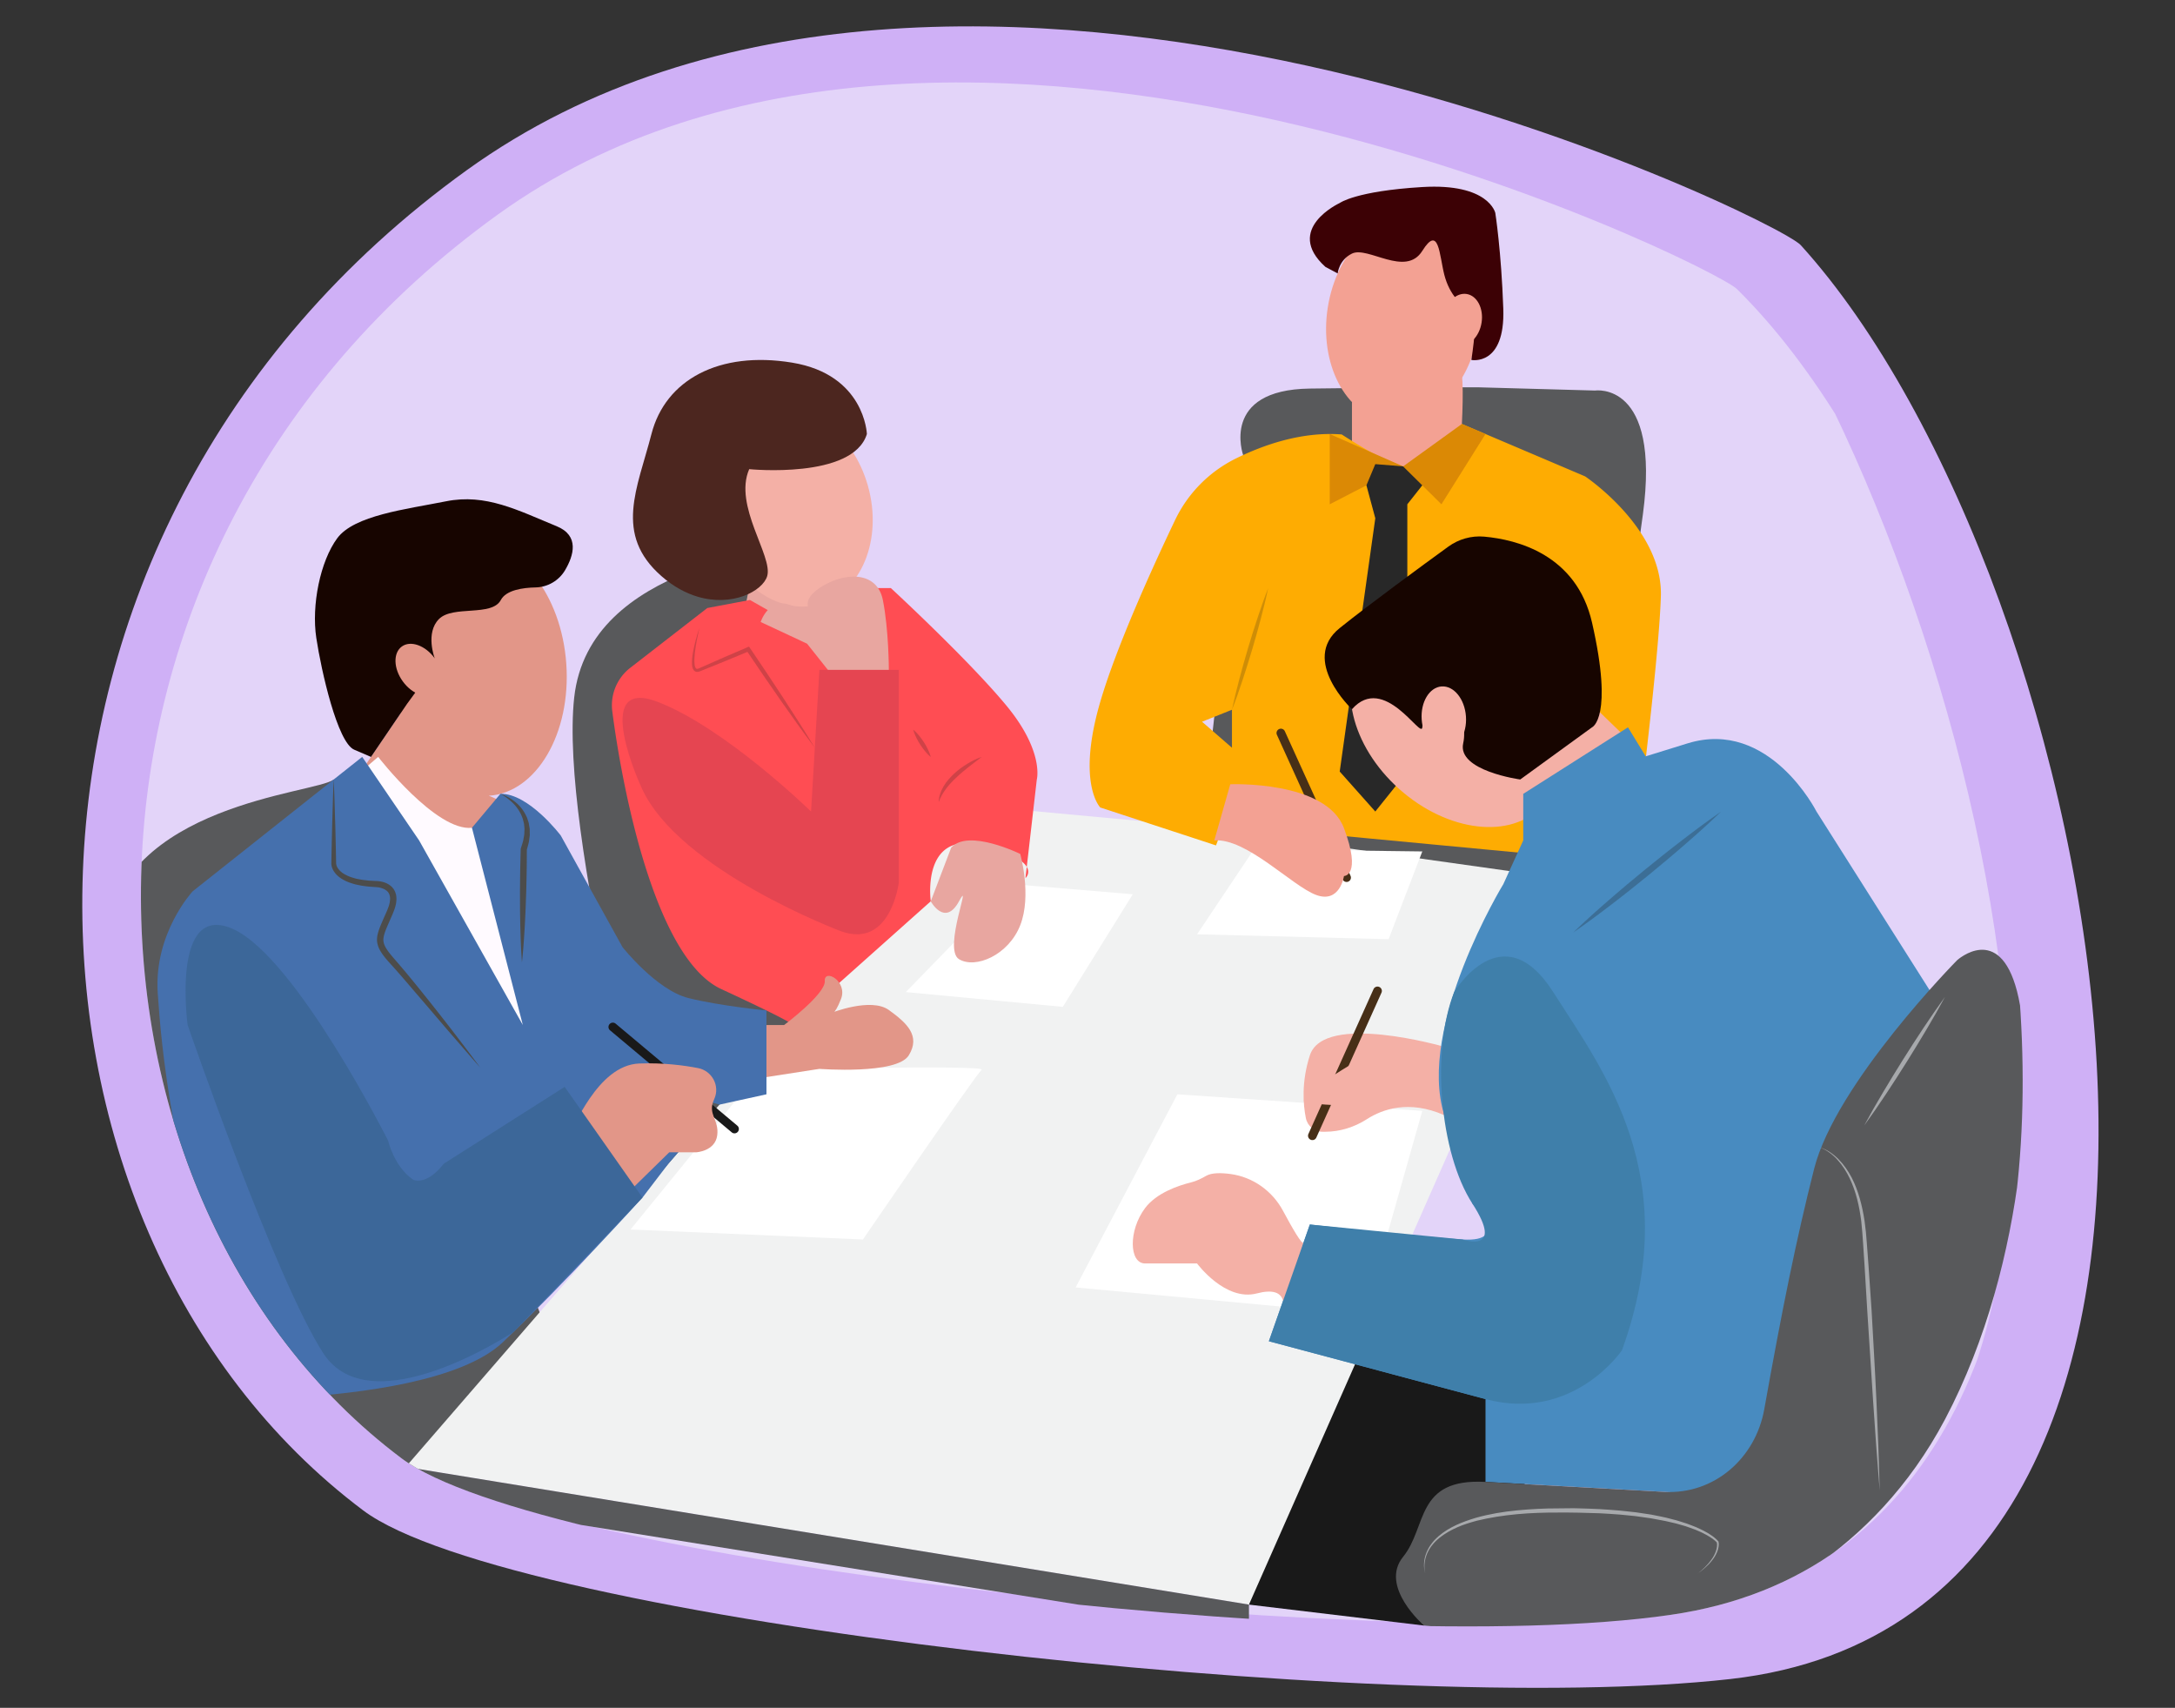 <svg version="1.1" id="Layer_1" xmlns="http://www.w3.org/2000/svg" xmlns:xlink="http://www.w3.org/1999/xlink" x="0" y="0" viewBox="0 0 1000 785.12" style="enable-background:new 0 0 1000 785.12" xml:space="preserve"><rect x="0" y="0" width="1000" height="785.12" fill="#333333" stroke="none"/><style>.st3,.st4,.st6,.st7,.st8{clip-path:url(#SVGID_2_);fill:#58595b}.st4,.st6,.st7,.st8{fill:#e8a6a0}.st6,.st7,.st8{fill:#fff}.st7,.st8{fill:#f4b0a6}.st8{fill:#f3a193}.st11{fill:#e29688}.st11,.st12,.st15{clip-path:url(#SVGID_2_)}.st12{fill:#170500}.st15{opacity:.21}.st16{fill:#191919}.st18{clip-path:url(#SVGID_2_);fill:#db8905}.st22{fill:#4c4c4b}.st22,.st25{clip-path:url(#SVGID_2_)}.st26{fill:#a7a9ac}.st27{fill:#472f17}</style><path d="M795.68 771.87c-159.22 18.03-561.27-26.89-628.71-77.52C-6.38 564.23-19.21 246.53 214.68 78.18c224.04-161.27 601.79 21.87 613.25 34.51 139.79 154.09 233.78 629.06-32.25 659.18z" style="fill:#cfb0f6"/><defs><path id="SVGID_1_" d="M768.12 742.38c-147.18 21.23-520.87-24.95-583.47-71.94C23.77 549.68 11.86 254.85 228.92 98.61c207.91-149.66 558.39 23.13 569.66 34.26 144.92 143.08 214.62 574.16-30.46 609.51z"/></defs><clipPath id="SVGID_2_"><use xlink:href="#SVGID_1_" style="overflow:visible"/></clipPath><path d="M768.12 742.38c-147.76 16.73-520.87-24.95-583.47-71.94C23.77 549.68 11.86 254.85 228.92 98.61c207.91-149.66 567.84 8.89 576.44 22.19 117.9 182.24 209.63 593.63-37.24 621.58z" style="clip-path:url(#SVGID_2_);fill:#e3d4f9"/><path d="M763.64 594.02s-146.69-14.33-166.91 26.14c-20.22 40.46-22.5 117.51-22.5 117.51l80.5 9.63 108.91-153.28z" style="clip-path:url(#SVGID_2_);fill:#191919"/><path class="st3" d="M153.43 358.35c-8.3 6.58-98.34 11.06-105.22 73.43-5.8 52.57 24.54 174.22 34.22 211.14 2.04 7.8 7.25 14.39 14.39 18.14 15.52 8.15 46.96 19.54 95.72 14.3 73.05-7.86 57.86-66.15 57.86-66.15l-96.97-250.86zM369.22 247.24c-8.3 6.58-98.34 11.06-105.22 73.43-6.88 62.37 37.11 221.96 37.11 221.96s34.17 29.47 107.22 21.61 57.86-66.15 57.86-66.15l-96.97-250.85z"/><path class="st4" d="m346.65 258.88-6.77 34.34 52.97 9.16-6.88-43.5z"/><path style="clip-path:url(#SVGID_2_);fill:#f1f2f2" d="M449.71 370.52 725.1 396 574.23 737.66l-387.68-63.29z"/><path class="st6" d="m653.93 510.69-112.61-7.61-46.78 88.78 132.9 12.38z"/><path class="st7" d="M664.06 481.23s-55.37-16.07-61.82 3.93c-3.94 12.19-3.1 22.58-1.85 28.83.73 3.67 3.95 6.3 7.7 6.3h1.15c6.85 0 13.49-2.11 19.25-5.81 7.06-4.53 19.3-8.97 35.58-1.8 26.64 11.73-.01-31.45-.01-31.45z"/><path class="st3" d="m679.24 178.04 54.11 1.5s30.27-4.59 22.01 56.87c-8.25 61.45-24.76 169.19-24.76 169.19l-177.94-25.05 18.9-171.35s-10.73-30.01 30.63-30.57c42.93-.59 77.05-.59 77.05-.59z"/><ellipse transform="rotate(-81.013 645.133 146.761)" class="st8" cx="645.12" cy="146.76" rx="47.46" ry="35.08"/><path class="st8" d="M621.59 184.85v38.26h48.48s5.5-56.41 0-56.41-48.48 18.15-48.48 18.15z"/><ellipse transform="rotate(-15.754 364.183 233.204)" class="st7" cx="364.18" cy="233.2" rx="36.23" ry="46.32"/><path d="M344.46 215.68s47.69 4.75 54.11-16.15c0 0-.92-27.32-34.39-32.82-33.48-5.5-58.24 7.86-64.66 32.82-6.42 24.96-17.43 46.06 4.59 65.32 5.5 4.82 11.12 7.8 16.5 9.42 16.12 4.86 30.05-2.54 32.12-9.42 2.74-9.18-15.6-32.31-8.27-49.17z" style="clip-path:url(#SVGID_2_);fill:#4c261f"/><path d="m325.2 279.52-35.43 27.49a21.769 21.769 0 0 0-8.26 19.96c4.11 32.11 18.95 113.29 50.11 127.73 37.61 17.43 32.56 16.51 32.56 16.51l63.75-56.87s-4.59-33.02 23.85-25.68c28.43 7.34 19.7 15.02 19.7 15.02l5.21-45.29s3.51-12.84-13.91-33.94-53.2-54.11-53.2-54.11h-26.6l-2.75 25.57-35.43-20.09-19.6 3.7z" style="clip-path:url(#SVGID_2_);fill:#ff4d53"/><path class="st4" d="m385.74 314.37-14.68-18.46-21.33-9.97s3.9-12.17 14.45-7.46l10.55 4.71s-8.83-5.5 2-12.84c10.84-7.34 26.43-8.31 29.18 5.48 2.75 13.78 2.75 32.13 2.75 32.13v6.42h-22.92z"/><ellipse transform="rotate(-4.014 220.624 307.757)" class="st11" cx="220.78" cy="307.95" rx="39.67" ry="58.02"/><path class="st11" d="m187.17 323.55-24.31 35.77s19.26 49.07 39.9 52.74c20.64 3.67 33.48-41.27 33.48-41.27l-11.4-4.95.39-6.06-38.06-36.23z"/><path class="st12" d="M199.86 302.62s-4.44-11.63 1.98-18.05 24.31-.97 28.43-8.74c2.43-4.57 10.08-5.66 15.98-5.78 5.57-.12 10.71-3.11 13.55-7.91 3.99-6.75 6.71-15.89-3.85-20.22-17.89-7.34-32.56-15.13-50.9-11.46-18.34 3.67-42.19 6.42-49.99 16.97-7.8 10.55-11.92 30.73-9.63 45.86s9.71 48.04 17.43 51.36l7.72 3.32 16.59-24.42 5.37-7.34s-7.03-15.72 7.32-13.59z"/><path d="M173.87 347.96s26.57 34.33 43.11 32.59h11.92l15.59 86.99s13.3 21.55 0 16.97c-13.3-4.59-24.76-27.52-26.14-31.64-1.38-4.13-21.1-47.27-21.1-47.27l-23.39-34.82-7.86-16.09 7.87-6.73z" style="clip-path:url(#SVGID_2_);fill:#fffaff"/><path class="st6" d="M349.74 491.79s104.33-2.35 101.58 0-54.57 78.02-54.57 78.02l-106.85-4.59 59.84-73.43zM464.82 406.41l56 4.7-32.17 51.76-72.19-6.79zM653.93 391.42l-15.5 40.35-88.05-2.26 26.15-39.06z"/><path d="M615.96 93.33s-25.85 11.92-6.59 29.35l5.66 3.02s.51-6.15 6.56-9.12c7.29-3.58 24.66 11.03 32.34-1.24s7.79 1.83 10.13 11.01c2.34 9.17 8.4 15.56 12.43 14.68 4.03-.89 0 24.45 0 24.45s15.59 3.06 14.68-23.54c-.92-26.6-3.67-44.03-3.67-44.03s-2.94-13.76-33.57-11.92c-30.64 1.84-37.97 7.34-37.97 7.34z" style="clip-path:url(#SVGID_2_);fill:#3c0105"/><g class="st15"><path class="st16" d="M321.54 288.74c-.84 3.75-1.64 7.51-2.05 11.3-.18 1.88-.36 3.81-.11 5.59.06.44.17.87.33 1.21.17.34.37.57.58.63.22.06.56-.01.92-.15l1.3-.57c7.01-3.13 14.06-6.18 21.12-9.19l.74-.31.46.67c2.58 3.76 5.1 7.55 7.64 11.34l7.53 11.41c2.49 3.82 4.96 7.65 7.41 11.49 2.42 3.87 4.87 7.71 7.22 11.62-2.75-3.64-5.4-7.35-8.09-11.04-2.66-3.7-5.29-7.43-7.9-11.16l-7.77-11.25c-2.56-3.77-5.14-7.52-7.67-11.32l1.2.36c-7.08 2.97-14.17 5.89-21.3 8.73l-1.35.54c-.53.18-1.17.36-1.89.13-.72-.27-1.11-.89-1.33-1.41-.21-.54-.3-1.06-.35-1.57-.16-2.04.09-3.97.43-5.88.7-3.81 1.69-7.53 2.93-11.17z"/></g><g class="st15"><path class="st16" d="M419.89 335.47c1.02.82 1.86 1.74 2.67 2.7.79.96 1.52 1.97 2.19 3.01.67 1.04 1.28 2.12 1.83 3.24.54 1.13 1.03 2.28 1.35 3.55-1.02-.81-1.87-1.74-2.67-2.7a32.08 32.08 0 0 1-2.19-3.01c-.67-1.04-1.28-2.12-1.83-3.24-.53-1.13-1.03-2.28-1.35-3.55z"/></g><g class="st15"><path class="st16" d="M451.37 347.96c-1.98 1.51-3.93 2.99-5.85 4.5-1.9 1.52-3.79 3.04-5.53 4.71-.46.39-.89.81-1.31 1.24-.42.43-.87.84-1.25 1.29l-1.21 1.32-1.12 1.4c-1.43 1.91-2.66 3.95-3.51 6.32.01-2.51.93-5 2.21-7.19 1.26-2.23 3.01-4.1 4.82-5.84.93-.86 1.9-1.65 2.89-2.42 1.02-.72 2.03-1.47 3.11-2.1 2.14-1.3 4.37-2.45 6.75-3.23z"/></g><path d="M616.87 199.72s22.56 14.68 28.25 14.68c5.69 0 27.01-19.49 27.01-19.49l56.64 24.08s35.77 23.85 34.85 55.03-12.84 122.9-12.84 122.9l-184.36-17.43v-53.2l-13.76 5.5 21.1 18.34-14.68 38.52-53.2-17.43s-11.01-11.01 0-48.61c7.5-25.64 24.39-62.58 34.37-83.49a60.86 60.86 0 0 1 27.93-28.32c12.82-6.33 30.4-12.48 48.69-11.08z" style="clip-path:url(#SVGID_2_);fill:#feac02"/><path class="st18" d="M611.37 199.53v32.3l33.75-17.43zM672.13 194.91l-27.01 19.49 17.61 17.43 20.26-32.3z"/><path style="clip-path:url(#SVGID_2_);fill:#282828" d="m628.24 223.11 4.08 15.14-16.36 116.44 16.36 18.38 14.73-18.38V231.83l6.88-8.72-8.81-8.71-12.8-1.03z"/><ellipse transform="rotate(-81.013 672.454 146.951)" class="st8" cx="672.44" cy="146.95" rx="11.96" ry="8.84"/><path class="st11" d="M347.22 471.22h13.3s19.03-14.22 18.69-20.19c-.34-5.96 10.66 0 7.45 8.25s-4.59 6.42-4.59 6.42 18.34-7.34 26.6-1.38c8.25 5.96 14.68 11.83 9.17 20.82-5.5 8.99-41.1 6.24-41.1 6.24l-27 4.18-5.73-14.35 3.21-9.99z"/><path d="m166.53 347.96-77.96 61.8s-17.89 19.26-16.05 46.78c1.7 25.51 6.16 74.66 33.11 164.63 3.97 13.25 16.51 22.06 30.31 21.22 28.89-1.76 76.38-7.39 95.26-25.34 27.97-26.6 64.2-66.5 64.2-66.5l12.09-15.82s10.9-12.45 11.2-12.93c11.52-18.37-8.8-19.73 12.1-13.98l21.61-4.75v-38.54s-21.23-2.05-35.9-5.71c-14.68-3.67-30.27-23.39-30.27-23.39l-28.43-51.36s-14.74-19.45-27.73-19.13l-13.08 15.6 23.39 90.67-47.69-84.86-26.16-38.39z" style="clip-path:url(#SVGID_2_);fill:#4570ad"/><path d="M294.94 362.07s-23.85-51.36 7.34-39.44c31.18 11.92 70.62 50.45 70.62 50.45l3.84-65.12h36.52v97.65s-3.67 30.76-26.6 22.5c0 0-74.76-28.01-91.72-66.04z" style="clip-path:url(#SVGID_2_);fill:#e54551"/><path class="st22" d="M153.43 358.35c.34 7.02.48 14.05.73 21.08l.25 10.55.1 5.27.02 1.32.01.33c0 .1.01.12.02.21.02.15.05.32.09.49.18.67.5 1.35.98 1.93.9 1.21 2.23 2.14 3.69 2.84 1.44.74 3.06 1.2 4.68 1.63l2.49.47 2.54.3c.84.12 1.7.11 2.55.17l1.27.07c.47.01 1 .04 1.48.11 1.93.25 3.92.91 5.56 2.36.41.35.74.81 1.09 1.23.26.48.58.95.76 1.46.15.52.36 1.04.42 1.56.05.52.11 1.04.13 1.56-.07 1-.13 2.01-.41 2.93-.18.96-.53 1.83-.86 2.71-.66 1.74-1.39 3.27-2.09 4.9-.69 1.6-1.41 3.19-1.95 4.75-.52 1.56-.89 3.07-.62 4.45.23 1.39 1.01 2.77 1.96 4.12.97 1.35 2.1 2.65 3.23 3.96 4.64 5.34 9.09 10.77 13.48 16.26 8.81 10.96 17.37 22.1 25.75 33.39-4.68-5.25-9.22-10.61-13.85-15.89l-13.7-16c-4.59-5.31-9.09-10.71-13.79-15.86-1.2-1.31-2.38-2.67-3.47-4.17-1.06-1.5-2.12-3.23-2.49-5.32-.4-2.12.13-4.15.7-5.89.6-1.76 1.32-3.38 2.02-5 .69-1.59 1.48-3.24 2.07-4.78.29-.77.61-1.53.75-2.3.24-.78.27-1.52.34-2.27-.01-1.46-.41-2.77-1.43-3.65-1-.9-2.46-1.46-3.99-1.69-.4-.06-.74-.09-1.15-.11l-1.35-.1c-.9-.08-1.81-.09-2.7-.23-.9-.12-1.79-.23-2.69-.37l-2.67-.56c-1.77-.5-3.54-1.03-5.21-1.95-1.66-.88-3.27-2.05-4.43-3.71a7.721 7.721 0 0 1-1.27-2.79c-.06-.26-.1-.52-.12-.81-.01-.13-.02-.32-.01-.45l.01-.33.02-1.32.1-5.26.25-10.53c.22-7.03.37-14.05.71-21.07zM230.06 364.95c2.47.78 4.8 2.07 6.85 3.74a18.19 18.19 0 0 1 4.96 6.28c.15.31.32.61.44.92l.32.97c.19.65.47 1.3.54 1.98l.34 2.03c.04.68.04 1.36.05 2.05l.01 1.03c-.03.34-.09.67-.13 1.01l-.27 2.02c-.27 1.32-.68 2.61-1.02 3.92l.08-.45c-.02 4.33-.04 8.66-.14 12.99l-.15 6.49-.23 6.49c-.07 2.16-.18 4.33-.29 6.49-.1 2.16-.23 4.33-.37 6.49-.27 4.33-.6 8.65-1.07 12.98-.33-4.34-.52-8.67-.65-13.01-.07-2.17-.13-4.33-.16-6.5-.04-2.17-.09-4.33-.08-6.5l-.02-6.5.06-6.5c.04-4.33.17-8.66.28-12.99l.01-.19.08-.26c.35-1.17.77-2.33 1.06-3.52l.32-1.8c.05-.3.11-.6.16-.9l.04-.9c.02-.6.07-1.21.08-1.81l-.18-1.8c-.01-.61-.23-1.18-.36-1.77l-.22-.88c-.08-.29-.21-.57-.32-.85-.82-2.29-2.21-4.39-3.94-6.2-1.77-1.75-3.8-3.34-6.08-4.55z"/><ellipse transform="rotate(-36.08 192.528 307.948)" class="st11" cx="192.54" cy="307.95" rx="9.06" ry="13.26"/><path class="st7" d="m691.2 347.96 20.14 42.49 45.46-42.49-32.8-31.71z"/><ellipse transform="rotate(-48.24 668.62 334.33)" class="st7" cx="668.59" cy="334.36" rx="38" ry="54.09"/><path class="st12" d="M621.59 326.04s-23.98-22.58-5.63-37.31c13.61-10.92 38.16-28.89 49.92-37.43 4.77-3.47 10.62-5.12 16.5-4.6 14.97 1.34 42.44 8.15 49.6 39.56 9.99 43.8 0 48.09 0 48.09l-33.02 23.99s-29.07-3.97-26.23-16.63-8.67-25.46-8.67-25.46-9.76 12.41-10.13 18.11c-.37 5.7-17.53-25.08-32.34-8.32z"/><path d="m756.8 347.96-8.31-13.6-48.15 30.59v21.41l-9.13 20.05s-40.04 65.64-27.15 106.27l12.89 40.62s18.5 17.89-4.51 16.51c-23.01-1.38-70.21-6.88-70.21-6.88l-18.84 53.66 99.6 26.6v38.06l123.28 6.88s22.64-70.17 21.26-111.44 59.91-121.07 59.91-121.07l-52.28-82.55s-21.68-42.85-59.16-31.36c-37.48 11.5-19.2 6.25-19.2 6.25z" style="clip-path:url(#SVGID_2_);fill:#488bc0"/><path class="st7" d="M599.34 571.17c-.54 1.53-5.28-6.76-9.46-14.55-4.9-9.13-13.82-15.51-24.09-16.9-4.5-.61-8.77-.61-11.27.85-2.17 1.26-4.42 2.37-6.86 2.98-6.02 1.49-15.97 4.89-21.17 11.81-7.76 10.34-7.37 25.48 0 25.48h23.88s12.94 17.6 27.52 13.76c14.58-3.84 12.05 6.88 12.05 6.88l9.4-30.31z"/><path d="M668.59 456.04s22.12-36.73 45.51 0c23.39 36.73 60.54 84.88 31.64 164.68 0 0-22.4 33.25-62.75 22.47s-99.6-26.6-99.6-26.6l18.84-53.66 70.21 6.88s19.64 6.88 4.51-16.51c-15.13-23.38-18.97-70.58-8.36-97.26z" style="clip-path:url(#SVGID_2_);fill:#3f7faa"/><ellipse transform="rotate(-4.014 663.367 329.892)" class="st7" cx="663.81" cy="330.09" rx="10.2" ry="14.53"/><path class="st3" d="M765.19 685.84c22.88 1.28 41.93-15.39 45.96-37.94 8.31-46.44 14.7-78.08 22.93-110.56 10-39.47 65.75-95.92 65.75-95.92s19.26-17.44 27.52 14.21c8.25 31.64 5.5 123.82-33.02 196.74-33.33 63.08-88.05 86.68-118.32 94.93-30.27 8.25-121.27 0-121.27 0s-20.8-17.89-9.61-31.64c11.19-13.76 5.5-36.2 37.87-34.39l82.19 4.57z"/><g class="st25"><path class="st26" d="M894.25 458.28c-2.77 5.14-5.64 10.2-8.63 15.2-2.96 5.01-6.02 9.97-9.1 14.91-3.11 4.92-6.24 9.83-9.47 14.67-3.21 4.86-6.52 9.65-9.95 14.37 2.77-5.14 5.64-10.21 8.63-15.2 2.96-5.01 6.02-9.97 9.1-14.91 3.11-4.92 6.24-9.83 9.47-14.67 3.22-4.86 6.53-9.65 9.95-14.37zM836.47 527.43c3.36.87 6.29 2.98 8.75 5.42 2.45 2.48 4.46 5.37 6.09 8.45 3.2 6.22 4.89 13.08 5.95 19.94l.63 5.18c.18 1.72.28 3.44.43 5.16l.77 10.33 1.42 20.65c.77 13.78 1.59 27.56 2.21 41.34l.88 20.68c.21 6.9.49 13.79.63 20.69-.59-6.88-1.06-13.76-1.61-20.64l-1.43-20.65-2.67-41.31-1.24-20.66-.68-10.32-.37-5.15-.48-5.11c-.86-6.77-2.36-13.54-5.3-19.7-1.46-3.08-3.31-5.99-5.6-8.52l-.88-.94c-.29-.31-.63-.58-.94-.87-.32-.28-.63-.58-.97-.84l-1.03-.77c-1.4-.98-2.91-1.86-4.56-2.36zM655.28 723.31c-.94-3.04-.67-6.41.5-9.39.58-1.5 1.37-2.92 2.36-4.2.45-.67 1.03-1.24 1.55-1.86.57-.56 1.14-1.15 1.75-1.67 4.92-4.22 11.04-6.62 17.14-8.43 6.16-1.74 12.48-2.78 18.81-3.4 6.34-.61 12.71-.95 19.06-.93l4.76-.05 2.38-.02 2.38.06c3.18.12 6.35.16 9.53.35 3.17.24 6.35.38 9.51.7l4.75.51 2.37.26 2.36.35 4.72.71c1.57.3 3.13.61 4.69.94 1.57.29 3.11.71 4.65 1.11l2.32.6c.77.21 1.52.48 2.29.71l2.28.73c.76.25 1.5.56 2.25.84.74.3 1.5.56 2.23.88l2.18 1.01c.74.31 1.43.74 2.13 1.11l1.05.58 1.02.66c.69.41 1.33.92 1.97 1.42.63.52 1.22 1.04 1.79 1.73l.05.06.01.06c.19.86.15 1.62.03 2.39s-.33 1.51-.62 2.22c-.57 1.42-1.35 2.73-2.29 3.91-.43.62-.98 1.14-1.46 1.71-.53.53-1.06 1.06-1.61 1.56-.57.48-1.13.98-1.71 1.44l-1.79 1.34 1.71-1.44c.56-.49 1.08-1.02 1.62-1.52.52-.53 1.01-1.08 1.51-1.62.45-.59.96-1.12 1.36-1.74.87-1.19 1.57-2.49 2.05-3.86.24-.68.41-1.39.49-2.09.09-.69.07-1.45-.09-2.04l.06.12c-.99-1.06-2.31-1.99-3.63-2.78l-1-.61-1.04-.54c-.7-.35-1.37-.74-2.11-1.03l-2.16-.93c-.72-.3-1.47-.54-2.21-.81-.74-.25-1.47-.55-2.22-.77l-2.26-.66c-.76-.21-1.5-.45-2.27-.64l-2.3-.53c-1.53-.36-3.06-.73-4.62-.98l-4.64-.86-4.68-.66-2.34-.33-2.35-.24-4.71-.46c-3.14-.29-6.3-.4-9.45-.61-6.31-.22-12.62-.38-18.95-.33-12.62-.04-25.3.8-37.52 3.78-3.02.83-6.04 1.74-8.9 3-2.86 1.26-5.6 2.8-8.05 4.73-.61.48-1.18 1.02-1.75 1.54-.52.57-1.1 1.1-1.57 1.73-1 1.19-1.82 2.54-2.45 3.96-1.22 2.85-1.68 6.13-.92 9.22z"/></g><path class="st3" d="m186.55 688.13 387.68 62.12v-12.59l-387.68-63.29z"/><path class="st4" d="m437.33 389.68-9.4 24.67s6.5 11.92 12.99 0c6.5-11.92-7.58 22.01 0 26.6s22.74-1.83 28.15-15.59 0-32.79 0-32.79-23.89-11.78-31.74-2.89z"/><g class="st25"><path class="st16" d="M337.7 521.02c-.45 0-.91-.15-1.28-.47l-55.94-46.89a2 2 0 0 1-.25-2.82 2 2 0 0 1 2.82-.25l55.94 46.89a2 2 0 0 1 .25 2.82c-.41.48-.97.72-1.54.72z"/></g><g class="st25"><path class="st27" d="M601.47 522.66c-.12-.44-.1-.92.1-1.36l29.94-66.57a1.995 1.995 0 0 1 2.65-1c1.01.45 1.46 1.64 1 2.64l-29.94 66.57a1.995 1.995 0 0 1-2.65 1c-.55-.25-.94-.73-1.1-1.28z"/></g><g class="st25"><path class="st27" d="M618.25 405.26c-.41-.2-.75-.53-.96-.98l-30.2-66.46c-.46-1.01-.01-2.19.99-2.65 1.01-.46 2.19-.01 2.65.99l30.2 66.46a2.002 2.002 0 0 1-2.68 2.64z"/></g><path class="st11" d="M260.92 521.93c2.75-1.83 13.44-32.31 33.02-33.02 11.18-.41 20.81.91 27.01 2.11 6.44 1.25 10.15 8.17 7.47 14.16l-.09.21c-3.21 6.92 2.39 9.21 1.43 16.55-.97 7.34-9.68 7.8-9.68 7.8H307.7l-22.47 22.01-24.31-29.82z"/><path d="M86.27 471.22s-7.8-57.33 21.1-44.03c28.89 13.3 71.08 97.22 71.08 97.22s2.75 11.92 11.46 17.89c0 0 5.85 3.21 14.16-7.34l55.55-35.31 35.77 50.9-59.16 61.65s-65.58 43.83-87.59 9.9c-22.01-33.94-62.37-150.88-62.37-150.88z" style="clip-path:url(#SVGID_2_);fill:#3c6799"/><path class="st7" d="M628.24 485.15s-37.45 21.27-26.85 21.99c10.61.72 21.61 2.95 26.85-4.06 5.24-7.01 13.57-17.93 13.57-17.93h-13.57z"/><path class="st8" d="M565.64 360.54s44.03-1.83 52.28 20.18c8.25 22.01 0 22.01 0 22.01s-1.83 12.78-12.84 8.68-31.96-26.21-46.78-25.05l7.34-25.82z"/><g style="opacity:.25"><path class="st16" d="M791.24 373.17c-5.26 5.1-10.71 9.98-16.23 14.77-2.74 2.42-5.55 4.75-8.33 7.13l-8.43 7-8.53 6.87c-2.88 2.25-5.73 4.54-8.64 6.74-5.8 4.45-11.66 8.82-17.71 12.96 5.26-5.11 10.71-9.98 16.23-14.77 2.74-2.42 5.55-4.75 8.33-7.13l8.43-6.99 8.54-6.87c2.88-2.25 5.73-4.53 8.64-6.74 5.79-4.46 11.65-8.83 17.7-12.97z"/></g><g style="opacity:.21"><path class="st16" d="M583.04 270.45c-.99 4.77-2.16 9.49-3.41 14.18-1.23 4.7-2.57 9.37-3.94 14.03-1.4 4.65-2.83 9.29-4.36 13.9-1.52 4.61-3.12 9.2-4.9 13.74.99-4.77 2.16-9.49 3.4-14.19 1.23-4.7 2.58-9.37 3.94-14.03 1.4-4.65 2.83-9.29 4.37-13.9 1.53-4.61 3.12-9.2 4.9-13.73z"/></g></svg>